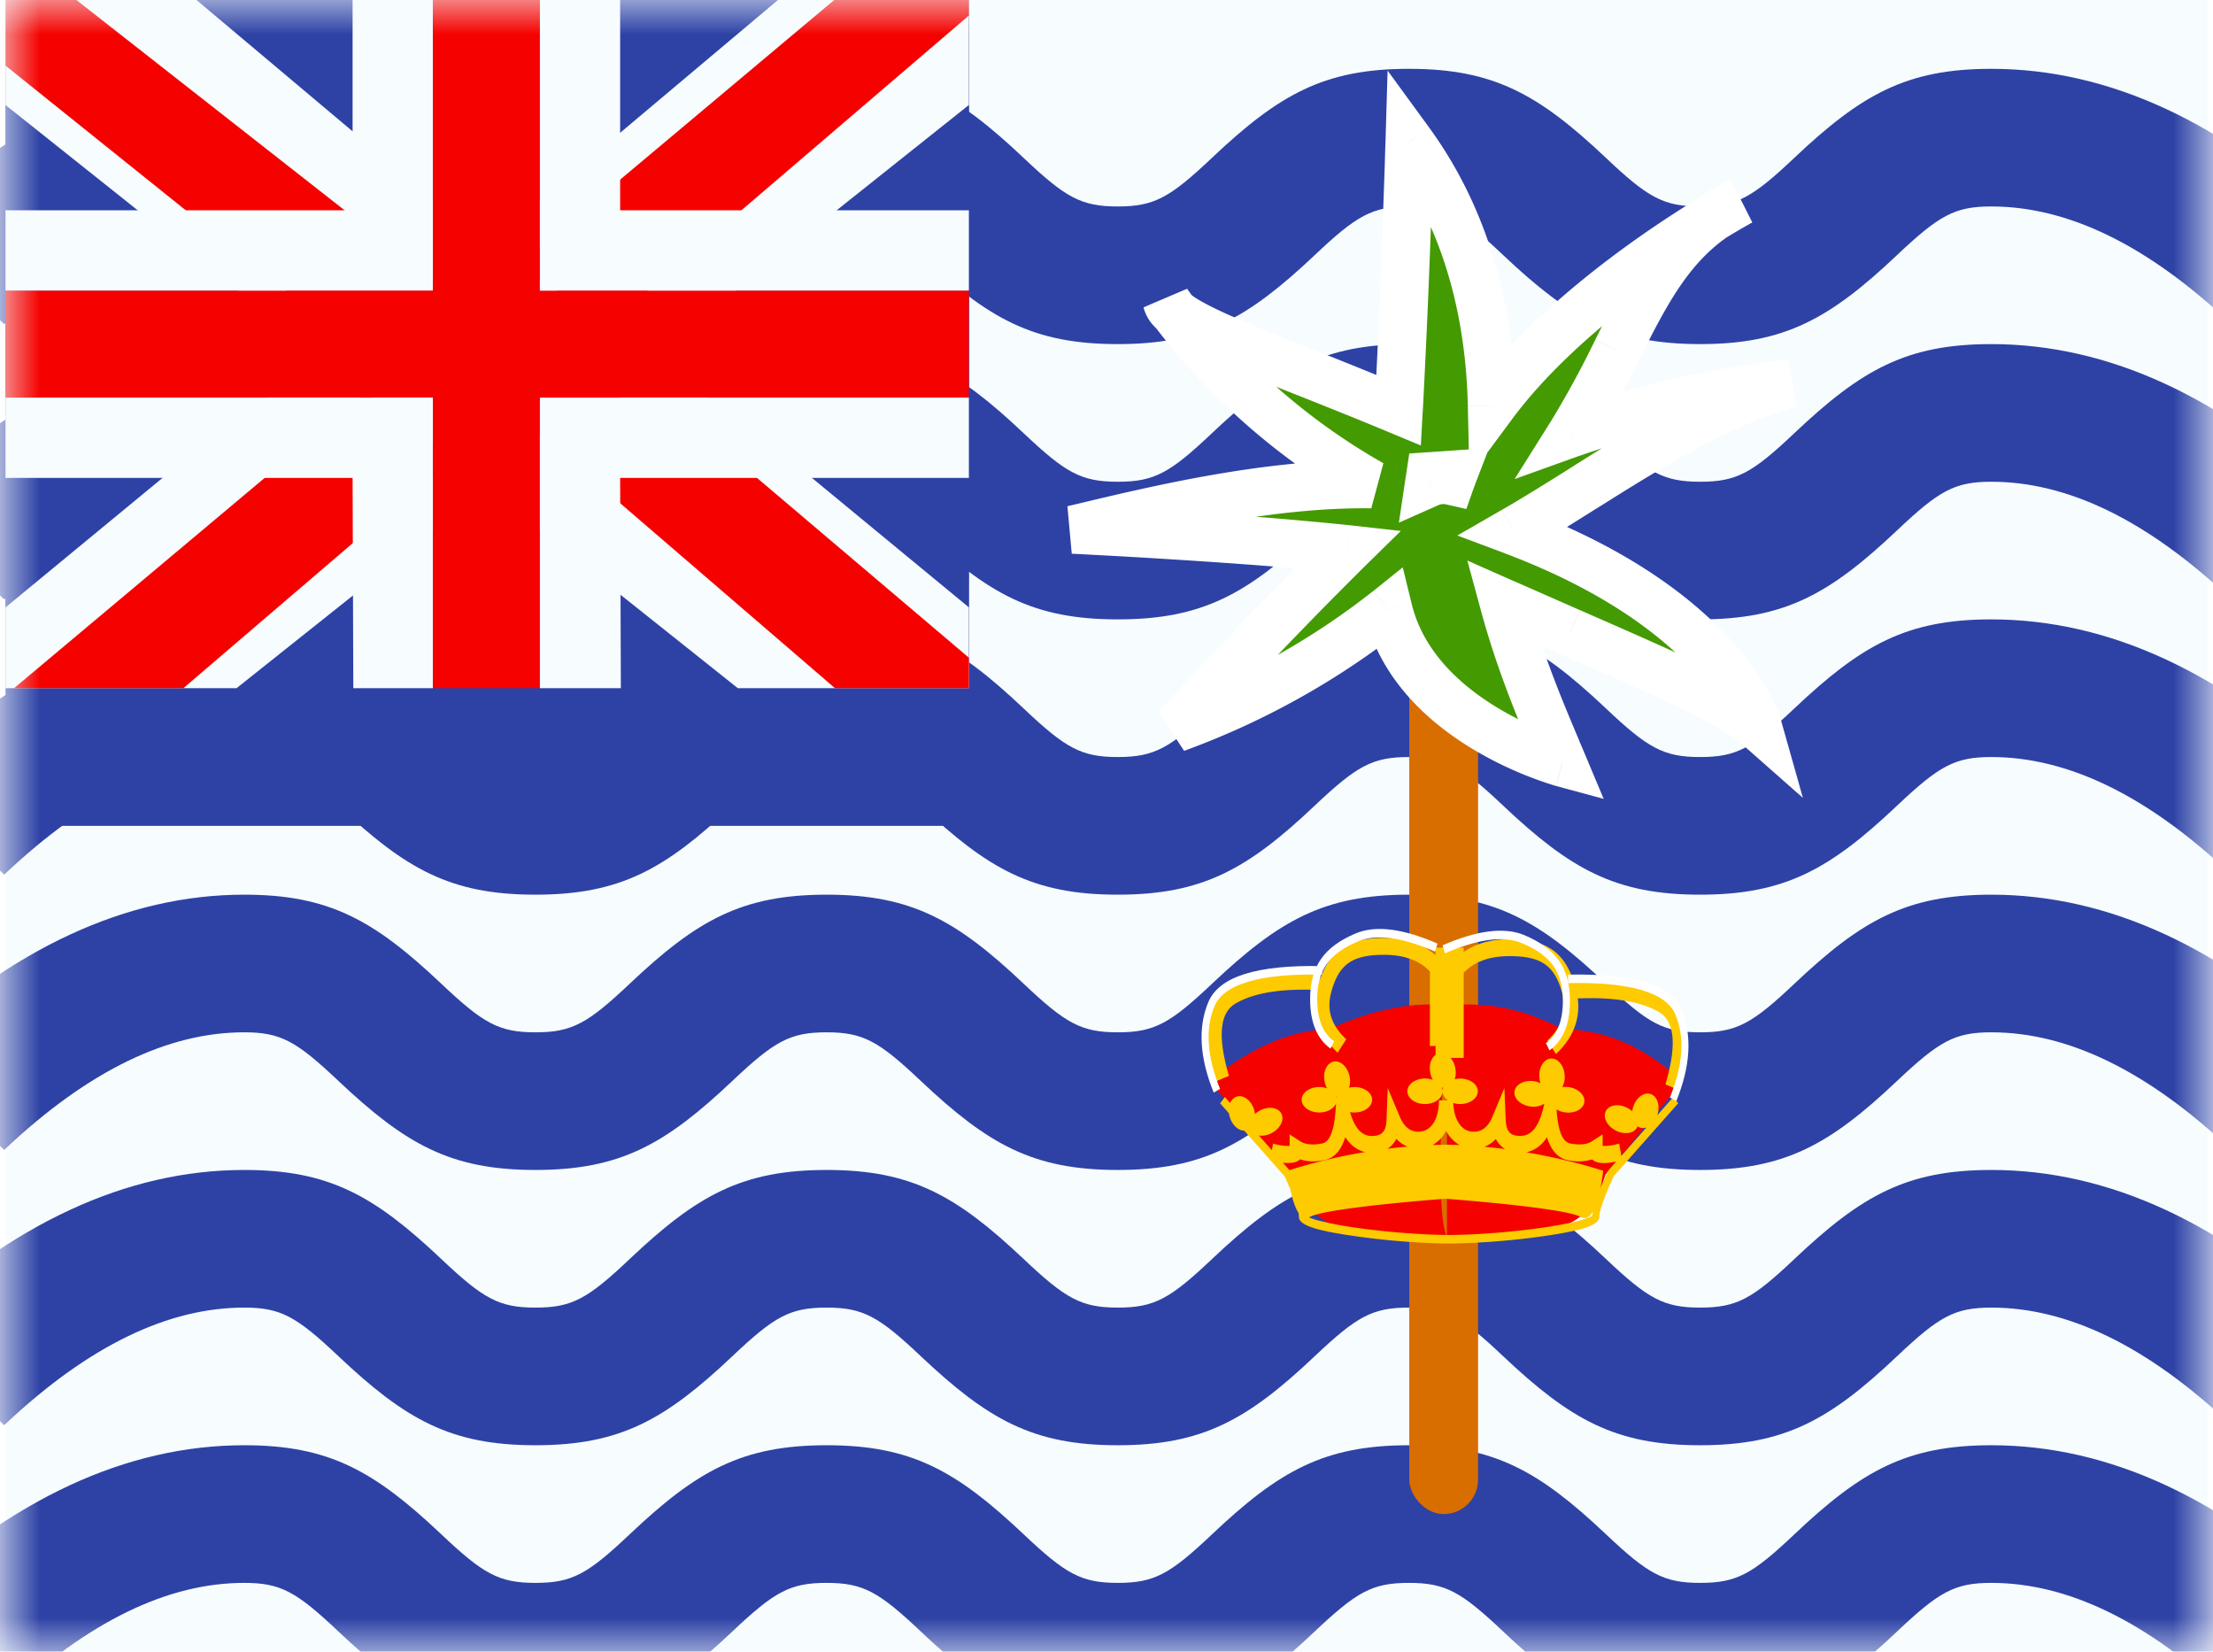 <svg xmlns="http://www.w3.org/2000/svg" width="1.34em" height="1em" viewBox="0 0 32 24"><clipPath id="IconifyId195ac99e25a590abd7804"><path fill="#fff" d="M0 0h14v10H0z"/></clipPath><g fill="none"><path fill="#F7FCFF" fill-rule="evenodd" d="M0 0v24h32V0z" clip-rule="evenodd"/><mask id="IconifyId195ac99e25a590abd7805" width="32" height="24" x="0" y="0" maskUnits="userSpaceOnUse" style="mask-type:luminance"><path fill="#fff" fill-rule="evenodd" d="M0 0v24h32V0z" clip-rule="evenodd"/></mask><g mask="url(#IconifyId195ac99e25a590abd7805)"><path fill="#2E42A5" fill-rule="evenodd" d="M-1.506 3.291L-.019 4.71C1.21 3.548 2.368 3 3.47 3c.532 0 .759.128 1.372.709C5.815 4.629 6.47 5 7.701 5s1.886-.372 2.86-1.291c.613-.58.84-.709 1.371-.709c.532 0 .759.128 1.372.709c.974.92 1.629 1.291 2.86 1.291s1.886-.372 2.86-1.291c.613-.58.84-.709 1.371-.709c.532 0 .759.128 1.372.709c.974.92 1.629 1.291 2.86 1.291s1.886-.372 2.859-1.291c.614-.58.84-.709 1.372-.709c1.101 0 2.26.548 3.488 1.709l1.487-1.418C32.24 1.786 30.578 1 28.858 1c-1.23 0-1.886.371-2.86 1.291c-.613.58-.84.709-1.371.709c-.532 0-.759-.128-1.372-.709C22.28 1.371 21.626 1 20.395 1s-1.886.371-2.86 1.291c-.613.58-.84.709-1.371.709c-.532 0-.759-.128-1.372-.709C13.818 1.371 13.163 1 11.932 1s-1.886.371-2.859 1.291c-.614.58-.84.709-1.372.709s-.759-.128-1.372-.709C5.355 1.371 4.7 1 3.469 1c-1.72 0-3.382.786-4.975 2.291M-.019 8.71l-1.487-1.42C.087 5.786 1.75 5 3.47 5c1.231 0 1.886.372 2.86 1.291c.613.58.84.709 1.372.709s.758-.128 1.372-.709C10.046 5.371 10.701 5 11.933 5c1.23 0 1.885.372 2.859 1.291c.613.58.84.709 1.372.709s.758-.128 1.372-.709C18.509 5.371 19.164 5 20.396 5c1.23 0 1.885.372 2.859 1.291c.613.58.84.709 1.372.709s.758-.128 1.372-.709C26.972 5.371 27.627 5 28.859 5c1.719 0 3.381.786 4.974 2.291L32.346 8.71C31.118 7.548 29.96 7 28.858 7c-.532 0-.758.128-1.372.709c-.973.92-1.628 1.291-2.86 1.291c-1.23 0-1.885-.371-2.859-1.291c-.613-.58-.84-.709-1.372-.709s-.758.128-1.372.709C18.05 8.629 17.395 9 16.163 9c-1.23 0-1.885-.371-2.859-1.291c-.613-.58-.84-.709-1.372-.709s-.758.128-1.372.709C9.587 8.629 8.932 9 7.7 9c-1.23 0-1.885-.371-2.859-1.291C4.228 7.129 4.001 7 3.47 7c-1.1 0-2.26.548-3.488 1.709m0 4l-1.487-1.418C.087 9.787 1.75 9 3.47 9c1.231 0 1.886.371 2.86 1.291c.613.58.84.709 1.372.709s.758-.129 1.372-.709C10.046 9.372 10.701 9 11.933 9c1.23 0 1.885.371 2.859 1.291c.613.58.84.709 1.372.709s.758-.129 1.372-.709C18.509 9.372 19.164 9 20.396 9c1.23 0 1.885.371 2.859 1.291c.613.58.84.709 1.372.709s.758-.129 1.372-.709C26.972 9.372 27.627 9 28.859 9c1.719 0 3.381.786 4.974 2.291l-1.487 1.418C31.118 11.548 29.96 11 28.858 11c-.532 0-.758.129-1.372.709c-.973.92-1.628 1.291-2.86 1.291c-1.23 0-1.885-.371-2.859-1.291c-.613-.58-.84-.709-1.372-.709s-.758.129-1.372.709c-.973.92-1.628 1.291-2.86 1.291c-1.23 0-1.885-.371-2.859-1.291c-.613-.58-.84-.709-1.372-.709s-.758.129-1.372.709C9.587 12.629 8.932 13 7.7 13c-1.23 0-1.885-.371-2.859-1.291c-.613-.58-.84-.709-1.372-.709c-1.1 0-2.26.548-3.488 1.709m0 4l-1.487-1.418C.087 13.787 1.75 13 3.47 13c1.231 0 1.886.371 2.86 1.291c.613.58.84.709 1.372.709s.758-.129 1.372-.709c.973-.92 1.628-1.291 2.86-1.291c1.23 0 1.885.371 2.859 1.291c.613.58.84.709 1.372.709s.758-.129 1.372-.709c.973-.92 1.628-1.291 2.86-1.291c1.23 0 1.885.371 2.859 1.291c.613.58.84.709 1.372.709s.758-.129 1.372-.709c.973-.92 1.628-1.291 2.86-1.291c1.719 0 3.381.786 4.974 2.291l-1.487 1.418C31.118 15.548 29.96 15 28.858 15c-.532 0-.758.129-1.372.709c-.973.92-1.628 1.291-2.86 1.291c-1.23 0-1.885-.372-2.859-1.291c-.613-.58-.84-.709-1.372-.709s-.758.129-1.372.709c-.973.92-1.628 1.291-2.86 1.291c-1.23 0-1.885-.372-2.859-1.291c-.613-.58-.84-.709-1.372-.709s-.758.129-1.372.709C9.587 16.629 8.932 17 7.7 17c-1.23 0-1.885-.372-2.859-1.291c-.613-.58-.84-.709-1.372-.709c-1.1 0-2.26.548-3.488 1.709m0 4l-1.487-1.418C.087 17.787 1.75 17 3.47 17c1.231 0 1.886.372 2.86 1.291c.613.58.84.709 1.372.709s.758-.128 1.372-.709c.973-.92 1.628-1.291 2.86-1.291c1.23 0 1.885.372 2.859 1.291c.613.58.84.709 1.372.709s.758-.128 1.372-.709c.973-.92 1.628-1.291 2.86-1.291c1.23 0 1.885.372 2.859 1.291c.613.58.84.709 1.372.709s.758-.128 1.372-.709c.973-.92 1.628-1.291 2.86-1.291c1.719 0 3.381.786 4.974 2.291l-1.487 1.418C31.118 19.548 29.96 19 28.858 19c-.532 0-.758.128-1.372.709c-.973.92-1.628 1.291-2.86 1.291c-1.23 0-1.885-.372-2.859-1.291c-.613-.58-.84-.709-1.372-.709s-.758.128-1.372.709c-.973.92-1.628 1.291-2.86 1.291c-1.23 0-1.885-.372-2.859-1.291c-.613-.58-.84-.709-1.372-.709s-.758.128-1.372.709C9.587 20.629 8.932 21 7.7 21c-1.23 0-1.885-.372-2.859-1.291c-.613-.58-.84-.709-1.372-.709c-1.1 0-2.26.548-3.488 1.709m0 4l-1.487-1.418C.087 21.787 1.75 21 3.47 21c1.231 0 1.886.372 2.86 1.291c.613.58.84.709 1.372.709s.758-.128 1.372-.709c.973-.92 1.628-1.291 2.86-1.291c1.23 0 1.885.372 2.859 1.291c.613.58.84.709 1.372.709s.758-.128 1.372-.709c.973-.92 1.628-1.291 2.86-1.291c1.23 0 1.885.372 2.859 1.291c.613.58.84.709 1.372.709s.758-.128 1.372-.709c.973-.92 1.628-1.291 2.86-1.291c1.719 0 3.381.786 4.974 2.291l-1.487 1.418C31.118 23.548 29.96 23 28.858 23c-.532 0-.758.128-1.372.709c-.973.92-1.628 1.291-2.86 1.291c-1.23 0-1.885-.372-2.859-1.291c-.613-.58-.84-.709-1.372-.709s-.758.128-1.372.709c-.973.92-1.628 1.291-2.86 1.291c-1.23 0-1.885-.372-2.859-1.291c-.613-.58-.84-.709-1.372-.709s-.758.128-1.372.709C9.587 24.629 8.932 25 7.7 25c-1.23 0-1.885-.372-2.859-1.291c-.613-.58-.84-.709-1.372-.709c-1.1 0-2.26.548-3.488 1.709" clip-rule="evenodd"/><path fill="#2E42A5" d="M0 0h14v12H0z"/><g clip-path="url(#IconifyId195ac99e25a590abd7804)"><path fill="#2E42A5" d="M0 0h14v10H0z"/><path fill="#F7FCFF" d="m-1.559 10.111l3.08 1.351L14.07 1.47l1.625-2.008l-3.294-.451l-5.118 4.306l-4.12 2.901z"/><path fill="#F50100" d="m-1.137 11.058l1.57.784L15.11-.725h-2.203z"/><path fill="#F7FCFF" d="m15.559 10.111l-3.08 1.351L-.07 1.47L-1.695-.539L1.599-.99l5.118 4.306l4.12 2.901z"/><path fill="#F50100" d="m15.454 10.79l-1.57.785l-6.25-5.381l-1.853-.601l-7.632-6.125H.352l7.628 5.98l2.026.72z"/><path fill="#F50100" fill-rule="evenodd" d="M7.766-.444H6.21v4.666H0v1.556h6.21v4.666h1.556V5.778H14V4.222H7.766z" clip-rule="evenodd"/><path fill="#F7FCFF" fill-rule="evenodd" d="M5.044-.444h3.888v3.5H14v3.888H8.932l.012 3.5H5.056l-.012-3.5H0V3.056h5.044zM6.21 4.222H0v1.556h6.21v4.666h1.556V5.778H14V4.222H7.766V-.444H6.21z" clip-rule="evenodd"/></g><rect width="1" height="12.621" x="20.4" y="9.379" fill="#D86D00" rx=".5"/><mask id="IconifyId195ac99e25a590abd7806" width="12" height="12" x="14.512" y=".058" fill="#000" maskUnits="userSpaceOnUse"><path fill="#fff" d="M14.512.058h12v12h-12z"/><path fill-rule="evenodd" d="M20.404 2.058c.828 1.134 1.167 2.475 1.197 3.839c.934-1.266 2.492-2.3 3.22-2.742c-.668.468-1.015 1.16-1.406 1.94c-.192.383-.394.787-.65 1.195a14.6 14.6 0 0 1 3.173-.719c-1.06.301-2.04.916-2.99 1.513c-.347.218-.69.433-1.032.63c3.072 1.157 3.544 2.83 3.544 2.83c-.376-.332-1.189-.688-2.723-1.36l-.963-.422c.229.843.507 1.503.772 2.133l.08.188s-2.126-.574-2.53-2.222a11.2 11.2 0 0 1-3.086 1.719s1.44-1.562 2.497-2.6c-1.388-.156-3.995-.284-3.995-.284l.186-.044c1.048-.25 2.67-.636 4.155-.616a9.5 9.5 0 0 1-2.874-2.507c.253.224.96.505 1.924.888c.406.161.859.341 1.343.543c.092-1.684.158-3.902.158-3.902M16.88 4.389q.016.066.1.14c-.066-.09-.1-.14-.1-.14m8.34-1.465q-.215.103-.398.231c.247-.15.398-.231.398-.231m-4.53 4.092a.5.5 0 0 1 .314-.03q.015-.045.032-.089l-.331.023z" clip-rule="evenodd"/></mask><path fill="#449A01" fill-rule="evenodd" d="M20.404 2.058c.828 1.134 1.167 2.475 1.197 3.839c.934-1.266 2.492-2.3 3.22-2.742c-.668.468-1.015 1.16-1.406 1.94c-.192.383-.394.787-.65 1.195a14.6 14.6 0 0 1 3.173-.719c-1.06.301-2.04.916-2.99 1.513c-.347.218-.69.433-1.032.63c3.072 1.157 3.544 2.83 3.544 2.83c-.376-.332-1.189-.688-2.723-1.36l-.963-.422c.229.843.507 1.503.772 2.133l.08.188s-2.126-.574-2.53-2.222a11.2 11.2 0 0 1-3.086 1.719s1.44-1.562 2.497-2.6c-1.388-.156-3.995-.284-3.995-.284l.186-.044c1.048-.25 2.67-.636 4.155-.616a9.5 9.5 0 0 1-2.874-2.507c.253.224.96.505 1.924.888c.406.161.859.341 1.343.543c.092-1.684.158-3.902.158-3.902M16.88 4.389q.016.066.1.14c-.066-.09-.1-.14-.1-.14m8.34-1.465q-.215.103-.398.231c.247-.15.398-.231.398-.231m-4.53 4.092a.5.5 0 0 1 .314-.03q.015-.045.032-.089l-.331.023z" clip-rule="evenodd"/><path fill="#fff" d="m21.601 5.897l-.35.008l.023 1.024l.609-.824zm-1.197-3.84l.283-.206l-.602-.825l-.03 1.021zm3.011 3.039l-.313-.157zm-.65 1.194l-.296-.186l-.538.857l.953-.342zm3.173-.719l.095.337l-.128-.685zm-2.99 1.513l-.186-.297l-.007.005l-.007.005zm0 0l.188.295l.006-.004l.007-.005zm0 0l.188.295zm0 0l.186.296h.002zm0 0l-.186-.297zm-1.032.63l-.175-.303l-.642.37l.694.26zm3.544 2.83l-.231.263l.892.787l-.324-1.145zm-2.723-1.36l.14-.32zm0 0l-.14.321zm-.963-.422l.141-.32l-.671-.297l.192.708zm.772 2.133l.323-.135zm.08.188l-.092.338l.691.187l-.277-.66zm-2.53-2.222l.34-.083l-.131-.534l-.428.344zM17.01 10.58l-.257-.237l.375.567zm2.497-2.6l.245.25l.525-.515l-.731-.082zm-3.995-.284l-.08-.34l.063.69zm.186-.044l.08.34zm4.155-.616l-.005.35l.176-.655zm-.95-1.62l.129-.325zm1.343.544l-.135.323l.457.19l.027-.494zm-3.367-1.571l.292-.193l-.633.27zm8.34-1.465l.167.308l-.317-.624zm-4.53 4.092l-.346-.051l-.094.63l.583-.259zm.314-.03l-.077.341l.303.069l.104-.294zm.032-.089l.327.126l.198-.513l-.549.038zm-.331.023l-.024-.35l-.28.02l-.042.278zm1.247-1.031c-.032-1.416-.384-2.831-1.264-4.038l-.566.413c.775 1.062 1.101 2.328 1.13 3.64zm2.689-3.033c-.733.445-2.343 1.508-3.32 2.833l.563.416c.89-1.207 2.396-2.211 3.12-2.65zm-.912 2.396c.398-.794.71-1.402 1.294-1.81l-.401-.574c-.753.527-1.136 1.306-1.519 2.07zm-.666 1.224c.266-.425.475-.843.666-1.224l-.626-.313a14 14 0 0 1-.633 1.165zm2.876-.905l-.033-.348h-.006l-.015.002a7 7 0 0 0-.264.031a15 15 0 0 0-.734.116a14.4 14.4 0 0 0-2.239.588l.237.66a14 14 0 0 1 2.127-.56a14 14 0 0 1 .944-.139h.012l.003-.001zm-2.804 1.81c.96-.603 1.896-1.188 2.9-1.473l-.192-.673c-1.117.317-2.138.96-3.08 1.552zm.015-.01l-.401-.574zm-.013.008l-.375-.59zm0 0l-.375-.59zm-.002.002l-.372-.594zm-1.043.637c.349-.201.697-.42 1.043-.638l-.372-.592c-.348.218-.685.43-1.02.623zm3.37 2.526l.336-.095v-.002l-.001-.003l-.003-.008a1 1 0 0 0-.033-.094a2 2 0 0 0-.112-.24a4 4 0 0 0-.547-.772c-.543-.608-1.478-1.347-3.062-1.943l-.246.655c1.487.56 2.325 1.237 2.786 1.754c.231.26.37.481.45.632a2 2 0 0 1 .095.212zm-2.864-1.039c.77.337 1.349.59 1.783.802c.44.213.7.368.849.5l.463-.525c-.227-.2-.563-.39-1.006-.605c-.45-.218-1.044-.478-1.808-.813zm0 0l.28-.641zm-.964-.423l.963.423l.281-.641l-.962-.423zm1.236 1.678c-.266-.63-.535-1.271-.757-2.09l-.676.183c.236.869.522 1.548.788 2.178zm.079.188l-.08-.188l-.644.271l.078.188zm-3.192-2.003c.234.956.96 1.576 1.576 1.945a5.4 5.4 0 0 0 1.192.528l.006.002h.003v.001l.092-.338l.091-.338h-.002l-.014-.004l-.06-.019a4.7 4.7 0 0 1-.948-.432c-.548-.329-1.087-.82-1.256-1.512zm-2.628 1.965a11.5 11.5 0 0 0 3.187-1.776l-.439-.546a10.8 10.8 0 0 1-2.983 1.662zm2.134-3.18a68 68 0 0 0-1.654 1.699c-.247.26-.46.489-.612.652l-.179.192l-.047.052l-.013.013l-.003.004h-.001l.257.238l.258.237v-.001q.002 0 .004-.003l.012-.013l.047-.052a96 96 0 0 1 .785-.838a67 67 0 0 1 1.636-1.68zm-3.75-.034l-.017.35h.008l.021.001l.398.021c.266.014.634.035 1.045.061c.825.052 1.816.122 2.5.2l.079-.696a57 57 0 0 0-2.535-.203a131 131 0 0 0-1.451-.082l-.023-.001h-.007zm.105-.384l-.186.044l.162.68l.186-.043zm4.24-.626c-1.536-.02-3.2.378-4.24.626l.162.68c1.055-.25 2.634-.625 4.07-.606zm-3.16-1.949a9.85 9.85 0 0 0 2.985 2.605l.342-.611a9.15 9.15 0 0 1-2.764-2.41zm2.335.354a36 36 0 0 1-1.216-.498c-.334-.148-.525-.255-.606-.327l-.463.525c.173.153.462.298.785.442c.337.15.762.318 1.241.509zm1.348.546a86 86 0 0 0-1.348-.546l-.259.65c.407.163.858.341 1.338.542zm.024-3.58l-.35-.01v.026l-.003.072l-.008.274l-.033.945a151 151 0 0 1-.114 2.577l.7.038a153 153 0 0 0 .146-3.537l.01-.275l.001-.073v-.02l.001-.004v-.002zm-3.866 2.41a.63.63 0 0 0 .209.324l.463-.525l-.014-.013a.2.2 0 0 1 .024.058zm.722-.147l-.088-.123l-.001-.001l-.292.193l-.292.193l.001.002l.002.002l.006.009a3 3 0 0 0 .102.142zm7.809-1.712q-.243.116-.448.26l.4.574q.159-.11.35-.202zm-.066.847a12 12 0 0 1 .359-.21l.019-.01l.004-.003l-.166-.308l-.166-.308l-.002.001l-.006.003l-.106.06c-.07.04-.173.1-.3.176zm-4.11 3.169a.85.85 0 0 0-.345.072l.284.64a.2.2 0 0 1 .06-.012zm.186.02a1 1 0 0 0-.187-.02v.7l.034.003zm.254.458l.029-.079l-.653-.252l-.037.099zm-.322-.554l-.331.023l.048.698l.331-.023zm-.653.32l-.015.097l.693.103l.014-.096z" mask="url(#IconifyId195ac99e25a590abd7806)"/><path fill="#F50100" fill-rule="evenodd" d="M24.285 15.819v-.18q-.79-.683-1.655-.683q-.828-.442-1.678-.343v-.003c-.85-.1-1.708.346-1.708.346c-.865 0-1.655.682-1.655.682v.18l1.033 1.25s.29 1.2 2.326.918v.003s1.348-.044 1.443-.082l.116-.043c.264-.092.566-.198.745-.797zm-3.337-1.15c-.029.415-.197 2.92 0 3.309z" clip-rule="evenodd"/><path fill="#FECA00" fill-rule="evenodd" d="M19.266 14.417c.11-.405.303-.543.77-.543q.435.001.664.242v1.082h.082v.129c-.065.047-.099.151-.077.262q.011.056.037.102a.3.3 0 0 0-.114-.02c-.141 0-.256.084-.256.186s.115.185.256.185s.256-.083.256-.185c0 .051.03.098.076.131h-.129c0 .279-.118.456-.295.456c-.124 0-.21-.068-.274-.218l-.175-.416l-.018.466c-.007.164-.066.23-.214.23c-.143 0-.246-.107-.316-.347q.03.006.065.006c.141 0 .256-.083.256-.185s-.115-.185-.256-.185a.4.4 0 0 0-.08.01a.3.3 0 0 0 .008-.164c-.027-.138-.13-.235-.23-.216c-.1.02-.16.148-.133.287q.011.057.037.103a.3.3 0 0 0-.114-.02c-.141 0-.256.083-.256.185s.115.185.256.185c.115 0 .212-.055.244-.13l-.008.11c-.023.306-.092.45-.195.47q-.21.04-.321-.034l-.151-.098v.167a.7.7 0 0 1-.24-.034l-.018.097l-.188-.213a.3.3 0 0 0 .187-.037c.124-.066.187-.193.139-.283s-.188-.11-.313-.043a.4.4 0 0 0-.07.049a.4.4 0 0 0-.013-.062c-.041-.135-.154-.22-.252-.19a.16.16 0 0 0-.096.093l-.076-.086l-.07.09l.128.145a.3.3 0 0 0 .013.056c.035.117.124.197.21.197l.375.424v.004l.005.002l.208.235q.046.102.081.187c.026.123.064.258.118.34a.3.3 0 0 1 .007.06c0 .128.275.203.81.28c.42.061.916.102 1.322.108h.102a11 11 0 0 0 1.321-.107c.536-.078.81-.153.81-.28c0-.084.07-.284.207-.588l.94-1.063l-.071-.09l-.234.265l.004-.012c.041-.135-.005-.269-.102-.298c-.098-.03-.21.055-.252.19a.3.3 0 0 0-.013.062a.3.3 0 0 0-.07-.049c-.125-.066-.265-.047-.312.043c-.049.09.014.217.139.283c.125.067.265.047.313-.043l.007-.016a.14.14 0 0 0 .13.016l-.365.413l-.032-.179a.7.7 0 0 1-.24.034v-.167l-.152.098q-.11.074-.32.034c-.104-.02-.173-.164-.196-.47l-.002-.025a.3.3 0 0 0 .124.043c.14.02.265-.047.28-.148c.014-.101-.088-.199-.228-.219a.4.4 0 0 0-.093 0a.3.3 0 0 0 .035-.169c-.007-.141-.096-.251-.198-.246s-.178.124-.17.265a.4.4 0 0 0 .017.094a.3.3 0 0 0-.098-.03c-.14-.019-.265.047-.28.148c-.014.101.088.2.228.219a.3.3 0 0 0 .206-.04l-.02.082c-.07.268-.177.386-.328.386c-.148 0-.207-.065-.213-.229l-.02-.466l-.174.416c-.063.15-.15.218-.274.218c-.168 0-.284-.161-.294-.417q.046.015.1.015c.141 0 .256-.083.256-.185s-.115-.185-.256-.185a.4.4 0 0 0-.08.01a.3.3 0 0 0 .008-.164a.3.3 0 0 0-.068-.146h.191v-1.237q.229-.241.663-.242c.469 0 .66.138.77.543c.07.258.003.479-.217.684l.125.195c.246-.23.355-.504.317-.808q.79-.03 1.178.198c.226.132.267.468.096 1.052l.194.081c.2-.687.143-1.153-.2-1.354q-.452-.265-1.322-.222l.001.018c-.146-.457-.42-.633-.942-.633q-.397 0-.663.186v-.063h-.41v.109q-.282-.251-.744-.251c-.51 0-.784.169-.933.605l.003-.094q-.87-.043-1.322.221c-.342.202-.4.668-.199 1.355l.193-.082c-.17-.583-.129-.919.096-1.051q.39-.23 1.186-.198c-.08.345.024.656.298.912l.125-.195c-.22-.206-.288-.426-.218-.684m1.618 1.44q0-.027.01-.05l-.021-.005a.14.14 0 0 1 .011.055m-1.541.087l-.006-.018l.007.001zm4.067.933c-.167.036-.288.032-.353-.03a.7.7 0 0 1-.353.011c-.143-.028-.244-.143-.304-.334a.47.47 0 0 1-.297.22c.655.111 1.114.268 1.114.268s-.011.117-.039.255q.045-.108.104-.24l.01-.016zm-1.616-.18a.36.36 0 0 1-.136-.148a.44.44 0 0 1-.166.114q.155.014.302.033m-.663-.058a.5.5 0 0 1-.196-.207a.5.5 0 0 1-.194.206l.141-.004h.082q.084 0 .167.005m-2.472.364l-.096-.108c.115.013.2 0 .25-.049q.15.053.353.012c.144-.028.244-.143.304-.334q.114.176.287.217a8 8 0 0 0-1.098.262m1.715-.342q-.15.014-.291.032a.36.36 0 0 0 .129-.144q.071.076.162.112m2.519 1.023c.071.04.129 0 .174-.077l-.007.058l-.027.016a1 1 0 0 1-.152.054c-.132.036-.32.072-.542.104c-.434.063-.95.104-1.36.107c-.41-.003-.926-.044-1.36-.107a5 5 0 0 1-.541-.104a1 1 0 0 1-.135-.045l.011-.006c.224-.126 1.703-.244 1.97-.265c.266.02 1.745.139 1.969.265m.297-.023l-.001.002z" clip-rule="evenodd"/><path fill="#fff" d="m19.133 14.038l-.002.124c-.908-.02-1.429.14-1.561.458q-.206.492.08 1.202l-.092.054q-.307-.76-.08-1.311c.157-.378.708-.546 1.655-.527"/><path fill="#fff" d="m19.308 15.131l-.052.106c-.198-.142-.297-.385-.297-.719c0-.48.206-.762.66-.954q.435-.184 1.191.147l-.035.116q-.726-.316-1.121-.147c-.418.177-.592.416-.592.838q0 .438.246.613m3.398-.969l.002.123c.908-.02 1.429.14 1.56.458q.207.492-.08 1.203l.093.053q.307-.76.08-1.311c-.158-.378-.709-.546-1.655-.526"/><path fill="#fff" d="m22.386 15.157l.052.106q.297-.216.297-.72c0-.48-.206-.761-.66-.954q-.435-.183-1.191.147l.035.116q.726-.315 1.121-.146c.418.176.592.416.592.838q0 .438-.247.613"/></g></g></svg>